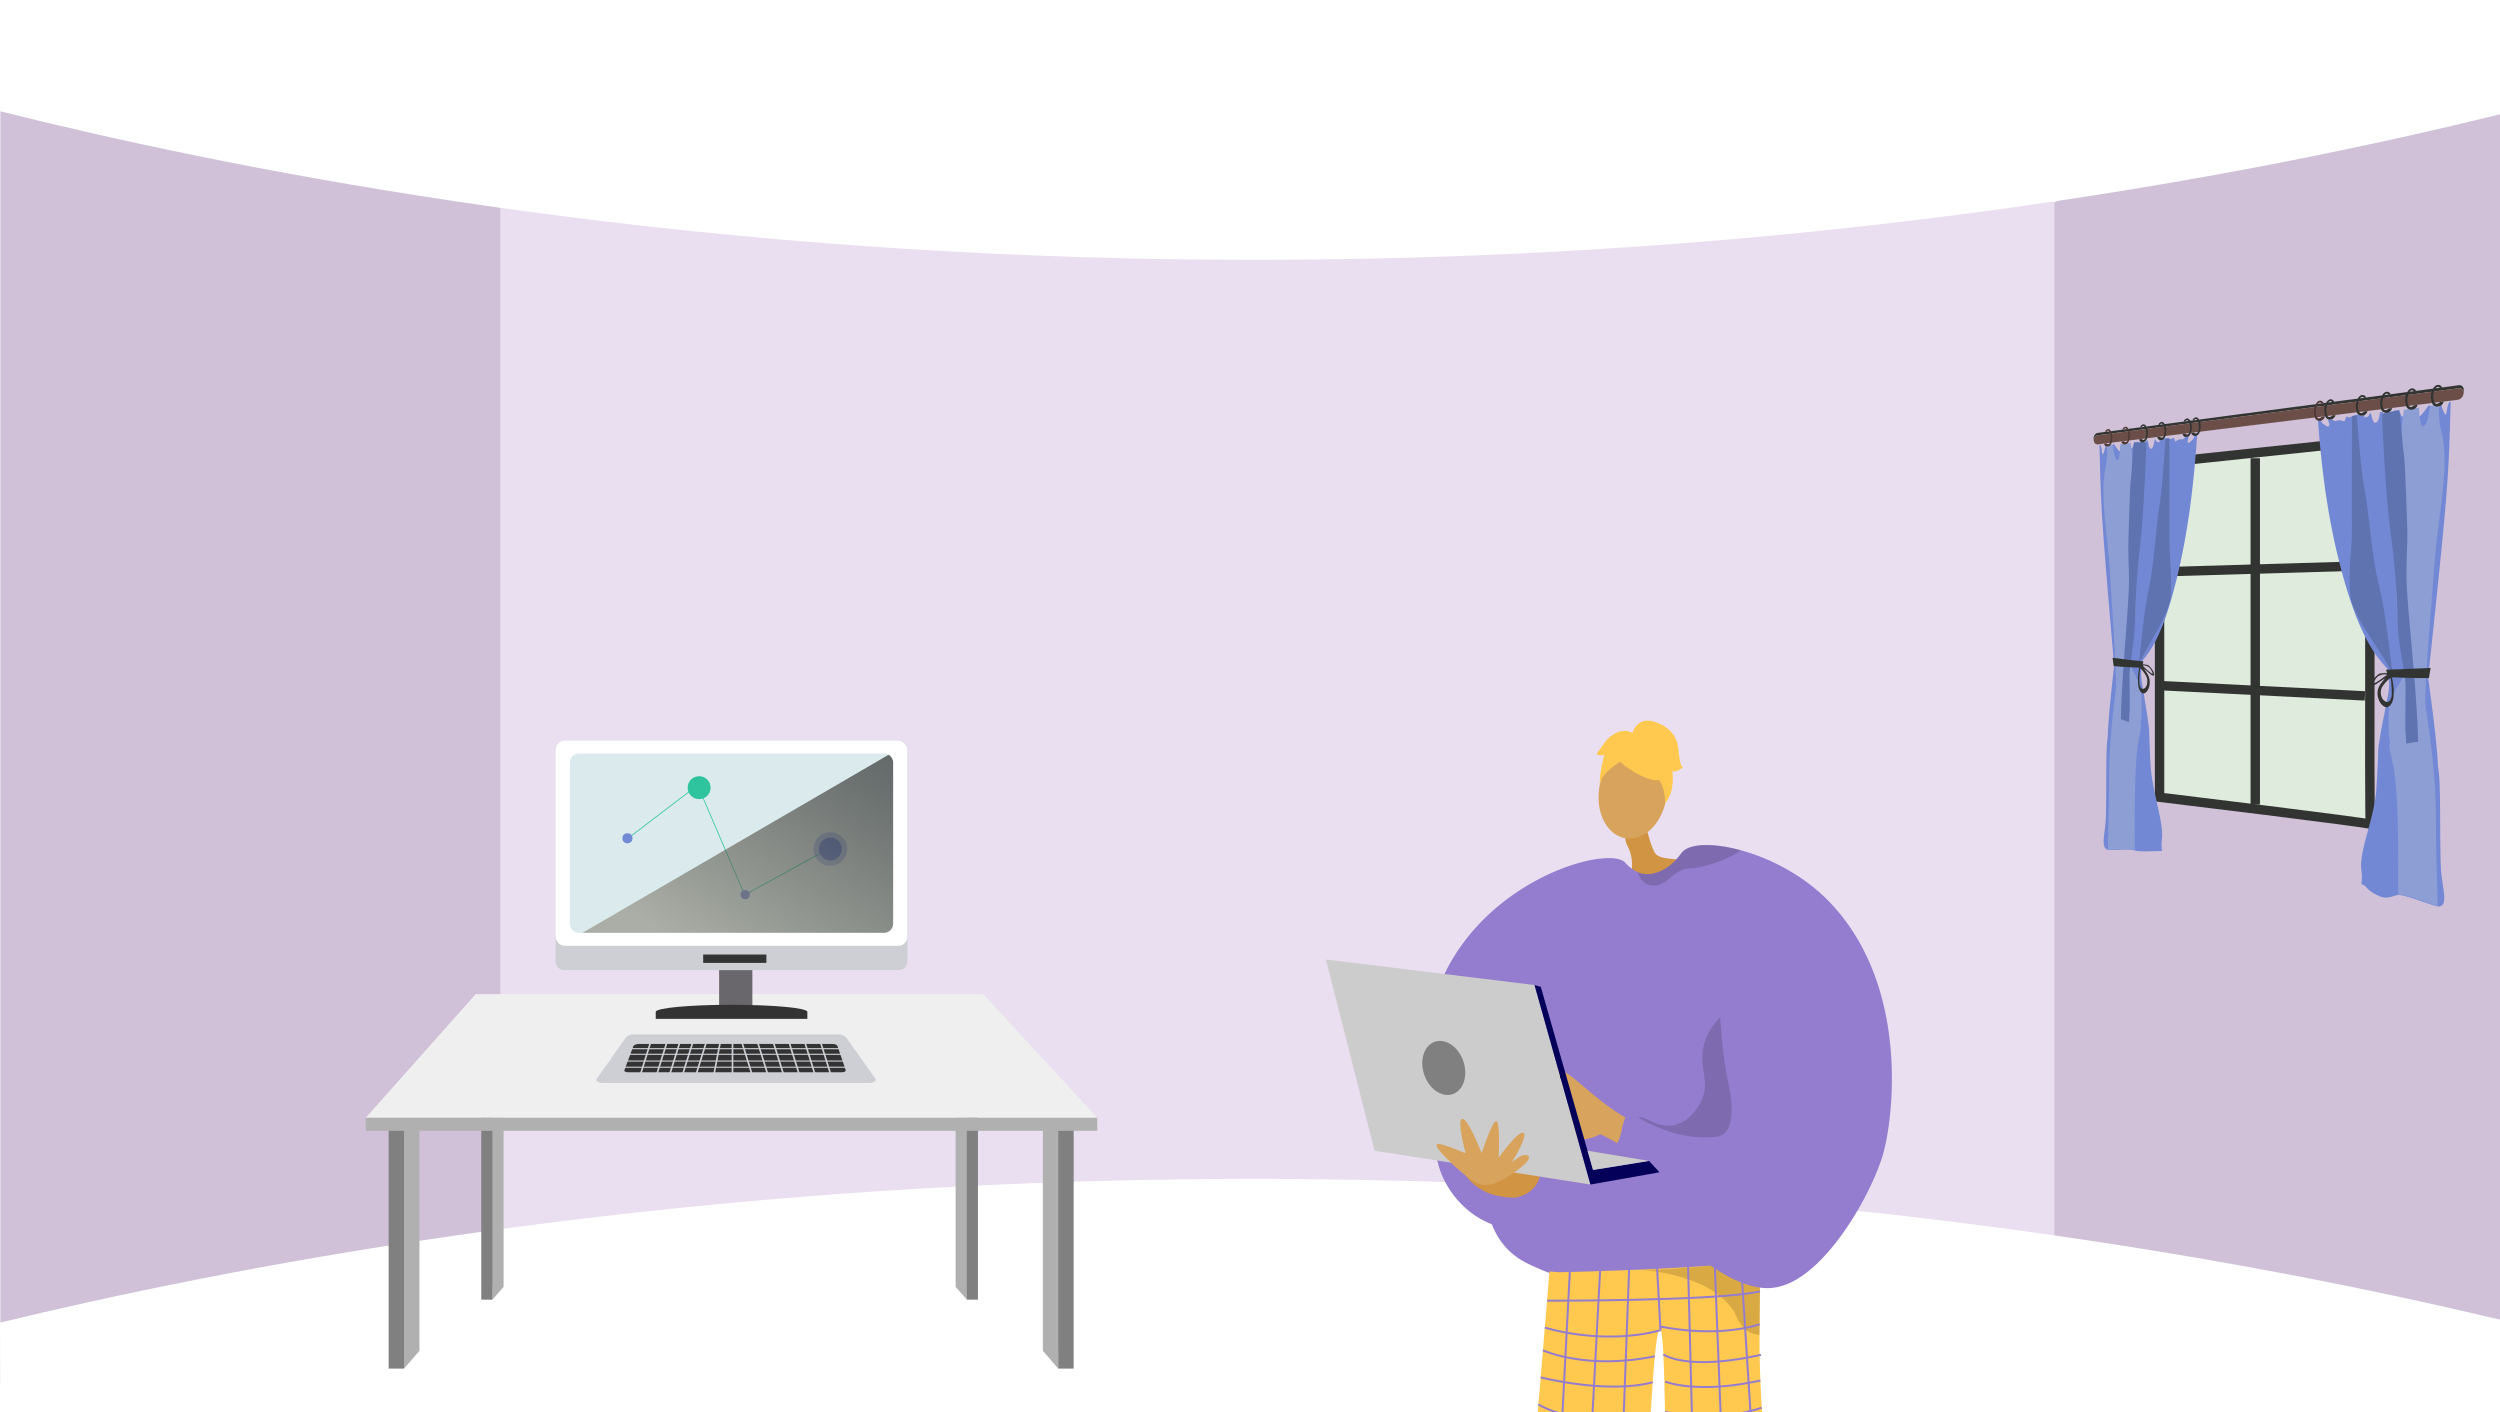 <svg xmlns="http://www.w3.org/2000/svg" xmlns:xlink="http://www.w3.org/1999/xlink" width="1366" height="771.511" viewBox="0 0 1366 771.511"><defs><style>.a,.ab,.af,.f{fill:none;}.b{fill:#d0c1d9;}.c{fill:#eadff1;}.d{fill:#fff;}.e{fill:#deebdd;}.f{stroke:#323431;stroke-width:5.136px;}.ab,.af,.f{stroke-miterlimit:10;}.g{fill:#7288d4;}.h{fill:#5f73b1;}.i{fill:#8d9ed4;}.j{fill:#323431;}.k{fill:#6c4e49;}.l{fill:#4f3936;}.m{fill:#b0b0b0;}.n{fill:gray;}.o{fill:#efefef;}.p{fill:#cecfd5;}.q{fill:#333;}.r{fill:#69676b;}.s{fill:#b6d7db;opacity:0.49;}.t{clip-path:url(#a);}.u{fill:#d8a35d;}.v{fill:#62548a;}.w{fill:#d19442;}.x{fill:#ffc84f;}.y{fill:#947dce;}.z{opacity:0.3;}.aa{opacity:0.5;}.ab{stroke:#947dce;stroke-width:1.102px;}.ac{opacity:0.15;}.ad{fill:#ccc;}.ae{fill:#04005a;}.af{stroke:#2fc49e;stroke-width:0.434px;}.ag{fill:#2fc49e;}.ah,.ai{fill:#728ad6;}.ai{opacity:0.4;}.aj{opacity:0.6;mix-blend-mode:screen;isolation:isolate;fill:url(#b);}</style><clipPath id="a"><rect class="a" width="429.34" height="462.323" transform="translate(861.615 1963.433)"/></clipPath><linearGradient id="b" x1="0.323" y1="1.083" x2="1.405" y2="0.125" gradientUnits="objectBoundingBox"><stop offset="0" stop-color="#8a8677"/><stop offset="0.171" stop-color="#706d60"/><stop offset="0.74" stop-color="#1f1e1b"/><stop offset="1"/></linearGradient></defs><g transform="translate(-201.104 -1654.246)"><path class="b" d="M1567.1,1663.782v758.464l-242.228-67.587-32.991-6.262,1.636-558.092,30.118-25.56Z"/><path class="b" d="M517.4,1779.717l-16.051,556.371-300.044,74.4V1660.433L500.15,1754Z"/><path class="c" d="M899.082,1743.317H474.474V2360.7h849.165V1743.317Z"/><path class="d" d="M201.1,1715.026c121.657,30.38,335.7,73.888,615,80.372,352.971,8.194,622.428-47.1,751-78.7v-62.454H201.1Z"/><path class="d" d="M201.1,2376.929c121.657-29.39,335.7-71.48,615-77.753,352.971-7.927,622.428,45.569,751,76.134V2422.5l-1365.8,2.747Z"/><path class="e" d="M1492.658,1895.418l-111.57,11.758v182.675s115.894,14.027,115.181,14.79,0-205.724,0-205.724l-.95-3.78Z"/><path class="f" d="M1492.658,1895.418l-111.57,11.758v182.675s115.894,14.027,115.181,14.79,0-205.724,0-205.724l-.95-3.78Z"/><line class="f" y2="189.205" transform="translate(1433.377 1904.633)"/><line class="f" x2="110.049" y2="5.538" transform="translate(1383.249 2028.949)"/><line class="f" y1="3.213" x2="110.049" transform="translate(1383.249 1963.433)"/><path class="g" d="M1469.857,1884.192s-1.813.039,1.886,2.523c3.73,2.505,1.25-3.388,1.25-3.388l2.769.158s.891,1.2,1.748.736a5.941,5.941,0,0,1,2.6-.313l2,.621s1.05-3.508,1.689-2.529c.525.8,2.667-.371,4.3-1.047l2.061-.221c.872.428,1.424,1.425,2.331.387,1.233-1.409.04,2.505.618,1.511s1.971.274,2.785-2.365c.018-.058.035-.109.053-.158l.548-.06c.474,1.2.964,5.052,2.274,5.158,1.714.139,2.317-2.506,2.769-5.719l1.52-.173a9.063,9.063,0,0,1,.112,2.71c-.354,2.761,3.1,2.312,3.1,2.312s.1-2.918.62-3.64a18.17,18.17,0,0,1,2.519-2.136q1.334-.164,2.673-.335c.142.512.3,1.139.539,1.783.734,1.95.475,2.031,2.755,1.562s1.728,1.57,2.134-.251c.371-1.665.337-1.824.835-3.925q.744-.1,1.49-.211a33.325,33.325,0,0,0,1.333,3.146c1.624,3.214,2.819.717,4.8-1.63a29.9,29.9,0,0,0,1.951-2.738l.9-.148c.036.057.074.121.112.2.719,1.391,1.788,3.811,3.561,2.525,1.409-1.023,1.855-3.184,2.151-3.719l.216-.038h0c.346.64.151,1.623,1.548,4.664s1.4.127,2.04-3.018a9.4,9.4,0,0,1,.963-2.5l.772-.148c-.7,21.555-.777,32.583-2.845,56.79-2.058,24.1-6.12,62.122-8.861,87.9-.547,5.14-.732,1.86-.531,6.36.013.29.019.508.02.665.046.323.1.675.15,1.065,1.4,10.013,4.481,32.829,5.021,45.314.106,2.625.71,2.912,1.017,11.763.391,11.284.147,36.023.7,45.612s4.281,19.626-.956,20.276c-2.486.308-16.1-5.78-21.869-6.253-2.825-.232-5.757,2.874-11.035.544-7.51-3.315-6.309-5.49-9.167-6.322-.281-.082-.3-.168-.3-.2a.808.808,0,0,1-.207.2c1.1-8.009-1.151-7.094.536-16.679,1.694-9.622,6.815-23.175,7.641-34.794.487-6.845.854-15.079,1.054-20.914.166-4.873.666-5.023,1.123-8.911.114-.965.3-1.728.459-2.646.759-4.292,1.661-8.638,2.486-12.84.2-1.006.406-2.079.556-2.877.3-1.6.7-3.519.91-4.849a35.276,35.276,0,0,0,.4-7.732c-.019-.406-.057-.591-.086-.94s-.076-.661-.116-.981c-.02-.158-.047-.322-.065-.443-.035-.237-.1-.614-.133-.794a18.754,18.754,0,0,0-.464-1.906c-.16-.514-.171-.516-.324-.92-.57-.552-1.134-1.212-1.686-1.794-.218-.23-.445-.532-.7-.824-9.234-10.579-15.159-26.368-19.292-39.787-9.428-30.609-13.742-61.837-16.009-93.584l.365-.046Z"/><path class="h" d="M1485.085,1976.309c.192,3.669.165,4.177,1.169,7.215,3.26,9.872,10.991,20.277,16.431,28.97.2.317.479.717.634.967,1.3,2.082,2.75,4.545,3.839,6.542a5.834,5.834,0,0,1,.664,1.507,12.41,12.41,0,0,1,.394,2.854c.034.4.041.8.044,1.306.014,2.436-.207,4.995-.249,7.466v.019c-.021,1.87-.3,4.1-.437,5.849-.168,2.053-.292,3.666-.308,5.642,0,.018,0,.033,0,.046.015.452,0,.776.044,1.25.24,2.782.57,5.711.881,8.481.068.612.173,1.546.221,1.966.233,2.023.433,3.7.664,5.622.078-1.793.208-3.811.279-5.471s.043.057.121-2.352.619-8.588.587-11.827-.4-5.132-.646-8.764c-.148-2.161-.617-6.538-.879-9.28-.119-1.25-.281-2.873-.461-4.272-.3-2.354-.386-3.514-.735-6.162-1.765-13.355-3.236-27.4-6.516-40.362-.015-.057-.02-.083-.035-.145-.2-.835-.258-.99-.462-1.934-3.575-16.53-4.429-33.783-7.311-50.354-2.256-12.969-2.994-26.566-4.1-39.775-.906.319-1.828-.336-2.719.623.034,17.493-.164,41.946-.019,57.958C1486.323,1955.564,1484.376,1962.742,1485.085,1976.309Z"/><path class="i" d="M1506.375,2054.306a9.383,9.383,0,0,0,.014,1.773c1.968,11.038-1.955-2.351,1.877,14.052,3.864,16.543,3.158,53.773,3.185,69.473-.128,8.532.189-6.214.092,3.455,7.058.839,14.284,3.878,21.476,6.453-.383-17.122-.9-32.274-.963-50.272s-2.554-39.3-5.417-57.791c-.829-5.357-.039-11.442.052-16.759.019-1.1.222-4.318.325-5.859,1.116-16.6,3.28-42.856,4.353-57.514,1.659-22.646,8.055-51.134,4.226-68.774-2.036-9.38-1.7-8.68-2.055-17.646-1.452,1.029-3.082.575-4.594,1.111-.51,2.565-.918,6.815-1.977,8.989-2.145,4.4-3.02,1.467-3.569-1.663-.235-1.341-.458-4.7-.6-6.379-2.773.349-5.524.827-8.262,1.21-.629,5.521-1.476,11.054-1.794,16.563,0,.005.011.021.011.029-.45,12.565-.713,25.7.051,37.891.765,12.216-1.979,18.3-2.353,31.872s.768,37.288,3.976,51.571a19.109,19.109,0,0,1,.418,3.611,12.016,12.016,0,0,1-.747,4.582,1.35,1.35,0,0,1-.07.165c-1.613,3.368-3.905,6.028-5.575,9.375a12.4,12.4,0,0,0-.522,1.247,22.7,22.7,0,0,0-1.012,3.452,34.868,34.868,0,0,0-.628,5.862c0,.056-.007.158-.006.2a.3.3,0,0,1,0,.051C1506.368,2047.958,1506.177,2050.884,1506.375,2054.306Z"/><path class="h" d="M1511.914,1878.434c-3.06,1.137-6.373.155-9.234,2.2.591,16.939,2.363,46.974,4.208,61.246,2.168,16.758,2.716,22.255,3.563,34.66.848,12.427.333,21.072,2.213,32.5.734,4.467,1.058,6.759,1.73,10.652.385,2.231.41,2.681.7,4.629.012.08.012.111.018.16a49.058,49.058,0,0,1,.4,6.729c-.085,5.656-.1,16.081-.114,20.287s.165,1.907.2,3.637a14.175,14.175,0,0,0,.081,1.419c.052,1.231.175,2.685.231,4,2.15-.346,4.308-.81,6.487-1.006-.045-1.859-.033-.8-.095-3.062s.111,4.318-.057-1.482-1.264-23.018-1.868-29.429-.087-1.33-.479-6.108.516,6.842-.242-2.674c-.756-9.5-2.946-31.127-3.5-42.649s.579-20.846.282-31.087-.851-23.217-1.2-31.738-1.11-10.784-1.484-16.32-.865-9.549-1.172-12.925S1512.187,1880.889,1511.914,1878.434Z"/><path class="j" d="M1529.184,2019.2c-8.25.471-16.374.694-24.347.965.452,1.365.841,2.757,1.247,4.144,7.273.121,14.7.57,22.2.41C1528.584,2022.879,1528.879,2021.038,1529.184,2019.2Z"/><path class="j" d="M1504.656,2040.634c.737.234,1.551-.325,2.188-.793a4.13,4.13,0,0,0,.725-.794,3.663,3.663,0,0,0,.347-.547,10.019,10.019,0,0,0,1-3.434,34.246,34.246,0,0,0-.64-9.361c-.114-.613-.208-.992-.277-1.309-.132-.606-.158-.68-.282-1.175a2.013,2.013,0,0,0-1.418.11,1.268,1.268,0,0,0-.2.1,1.941,1.941,0,0,0-.237.13,8.128,8.128,0,0,0-1.8,1.564c-1.32,1.79-2.957,3.359-3.609,5.782C1499.469,2034.559,1501.27,2039.557,1504.656,2040.634Zm-1.953-11.039a20.54,20.54,0,0,1,3.728-4.278c.581-.6.5-.375,1.006-.421.3,2.777.52,5.478.573,8.24v.016c-.064,1.812-.426,3.675-1.845,4.451a1.166,1.166,0,0,1-.964.154C1501.995,2037.005,1501.231,2032.168,1502.7,2029.595Z"/><path class="j" d="M1496.955,2027.69c-.125,1.626,1.754.841,2.5.357s3.257-2.21,3.965-2.627.171-.072.676-.324,1.226-.527,1.789-.791c.04-.141.057-.225.095-.378s.081-.329.126-.507.081-.332.134-.544.128-.534.191-.765c-.149-.018-.163-.013-.343-.027s-.426-.02-.683-.031c-1.315-.057-3.655-.126-4.692.572C1499.225,2023.624,1497.08,2026.063,1496.955,2027.69Zm3.318-3.8c.723-.639,3.74-1.736,5.138-.891-1.843,1.151-4.992,3.8-6.746,4.444S1499.55,2024.523,1500.273,2023.885Z"/><path class="j" d="M1345.062,1894.347c.007.151.018.293.036.426a2.782,2.782,0,0,1,2.52-2.722l196.361-25.592s2.892-.836,3.33,2.092c.026-.276.037-.566.037-.878-.014-3.837-3.385-2.855-3.385-2.855l-196.354,25.932S1344.9,1890.864,1345.062,1894.347Z"/><path class="k" d="M1345.1,1894.773c.351,2.985,2.792,2.19,2.792,2.19l196.071-24.257c1.286-.264,3.075-1.049,3.348-4.153v0c-.438-2.928-3.33-2.092-3.33-2.092l-196.361,25.592A2.782,2.782,0,0,0,1345.1,1894.773Z"/><path class="j" d="M1534.269,1866.2a1.432,1.432,0,0,0-1.2-.606c-1.078.138-1.773,2.052-1.953,2.548-1.035,2.851-.365,6.524,1.182,6.743.334.047,1.007.124,2.047-.949.695-.025,1.317-.156,2.013-.181a3.962,3.962,0,0,1-1.5,2.028,3.515,3.515,0,0,1-3.992-.031c-.91-.679-1.082-1.7-1.318-3.09a8.14,8.14,0,0,1,.5-5.08c.356-.76,1.24-2.66,2.768-2.974,1.588-.326,2.683.925,2.562,1.386C1535.313,1866.239,1534.773,1866.108,1534.269,1866.2Z"/><path class="j" d="M1520.037,1868.075a1.387,1.387,0,0,0-1.165-.6c-1.045.134-1.719,2.017-1.894,2.505-1,2.806-.354,6.425,1.146,6.643.324.047.976.124,1.986-.93.674-.024,1.276-.151,1.952-.175a3.9,3.9,0,0,1-1.456,1.994,3.365,3.365,0,0,1-3.872-.038c-.882-.67-1.05-1.674-1.278-3.045a8.138,8.138,0,0,1,.486-5c.346-.748,1.2-2.617,2.685-2.923,1.54-.318,2.6.916,2.485,1.369C1521.049,1868.119,1520.526,1867.988,1520.037,1868.075Z"/><path class="j" d="M1506.232,1869.9a1.348,1.348,0,0,0-1.131-.593c-1.014.13-1.668,1.984-1.838,2.465-.974,2.762-.343,6.327,1.112,6.545.315.047.948.124,1.927-.912.654-.023,1.239-.147,1.894-.169a3.824,3.824,0,0,1-1.413,1.961,3.225,3.225,0,0,1-3.756-.044c-.856-.662-1.019-1.651-1.24-3a8.12,8.12,0,0,1,.472-4.926c.335-.737,1.167-2.576,2.6-2.874,1.494-.311,2.525.907,2.411,1.353C1507.214,1869.942,1506.706,1869.812,1506.232,1869.9Z"/><path class="j" d="M1492.834,1871.665a1.3,1.3,0,0,0-1.1-.586c-.984.126-1.619,1.951-1.784,2.424-.946,2.72-.333,6.234,1.08,6.451.305.047.919.124,1.87-.9.634-.021,1.2-.143,1.838-.163a3.768,3.768,0,0,1-1.371,1.93,3.093,3.093,0,0,1-3.646-.051c-.832-.653-.989-1.628-1.2-2.96a8.1,8.1,0,0,1,.458-4.852c.326-.725,1.133-2.536,2.529-2.827,1.45-.3,2.45.9,2.34,1.338C1493.788,1871.711,1493.294,1871.582,1492.834,1871.665Z"/><path class="j" d="M1475.417,1873.963a1.251,1.251,0,0,0-1.055-.577c-.946.121-1.557,1.909-1.715,2.373-.91,2.664-.32,6.112,1.038,6.328.293.046.884.123,1.8-.874.61-.019,1.156-.137,1.767-.155a3.675,3.675,0,0,1-1.318,1.889,2.93,2.93,0,0,1-3.506-.058c-.8-.643-.95-1.6-1.157-2.906a8.1,8.1,0,0,1,.44-4.757c.313-.71,1.09-2.483,2.432-2.765,1.394-.294,2.356.887,2.25,1.318C1476.334,1874.011,1475.859,1873.884,1475.417,1873.963Z"/><path class="l" d="M1469.675,1874.721a1.232,1.232,0,0,0-1.041-.574c-.934.119-1.537,1.9-1.693,2.355-.9,2.647-.316,6.072,1.025,6.288.289.046.872.123,1.774-.867.6-.018,1.141-.135,1.744-.153a3.654,3.654,0,0,1-1.3,1.876,2.874,2.874,0,0,1-3.459-.06c-.789-.639-.939-1.59-1.143-2.888a8.083,8.083,0,0,1,.435-4.726c.309-.705,1.075-2.466,2.4-2.745,1.377-.29,2.326.884,2.221,1.312C1470.58,1874.769,1470.112,1874.642,1469.675,1874.721Z"/><path class="g" d="M1399.754,1892.678s1.538-.353-1.588,2.711c-3.1,3.04-1.046-2.836-1.046-2.836l-2.3.729s-.732,1.277-1.434,1.03a4.417,4.417,0,0,0-2.115.254l-1.613.964s-.84-2.922-1.349-1.917c-.417.825-2.109.216-3.393-.049l-1.6.223c-.674.552-1.1,1.537-1.8.808-.943-.986-.031,2.2-.473,1.444s-1.5.623-2.118-1.514c-.014-.046-.027-.087-.04-.126l-.414.057c-.357,1.131-.725,4.568-1.707,4.906-1.276.439-1.722-1.725-2.057-4.4l-1.118.147a9.332,9.332,0,0,0-.083,2.342c.261,2.3-2.26,2.551-2.26,2.551a10.223,10.223,0,0,0-.449-2.98,9.425,9.425,0,0,0-1.811-1.334q-.951.116-1.9.225c-.1.457-.21,1.013-.381,1.6-.517,1.772-.335,1.793-1.934,1.814s-1.2,1.618-1.483.174c-.257-1.317-.233-1.455-.577-3.11-.341.035-.683.068-1.024.1-.228.774-.516,1.79-.913,2.843-1.1,2.936-1.912,1.09-3.246-.483a17.449,17.449,0,0,1-1.3-1.885c-.2.015-.4.028-.6.042-.024.053-.048.112-.074.18-.475,1.259-1.179,3.41-2.339,2.677-.918-.58-1.206-2.242-1.4-2.62l-.14.008h0a32.161,32.161,0,0,1-1,4.015c-.9,2.675-.9.339-1.306-2.065a6.855,6.855,0,0,0-.613-1.826l-.489.018c.44,17.057.492,25.836,1.811,44.944,1.324,19.176,3.967,49.746,5.774,70.749.362,4.215.485,1.55.352,5.208-.009.236-.013.412-.013.54-.031.261-.064.545-.1.86-.926,8.053-2.948,26.251-3.3,36.265-.069,2.1-.462,2.254-.661,9.341-.253,9.021-.095,28.976-.45,36.576s-2.746,14.732.619,16.541c1.621.872,10.785-.665,14.819.43s10.556.331,14.9.43c.216,0,.231-.066.227-.091a1.167,1.167,0,0,0,.16.233c-.847-7.315.889-5.927-.413-14.772-1.3-8.816-5.165-21.661-5.782-31.847-.362-5.986-.635-13.137-.783-18.191-.123-4.217-.493-4.409-.831-7.806-.084-.842-.218-1.519-.338-2.325-.559-3.764-1.219-7.577-1.822-11.245-.144-.876-.3-1.809-.4-2.5-.219-1.39-.507-3.056-.661-4.205a35.784,35.784,0,0,1-.292-6.608c.014-.344.041-.5.063-.794s.055-.558.083-.828c.015-.134.035-.271.048-.373.025-.2.073-.517.1-.669.075-.5.241-1.243.337-1.6.116-.429.124-.43.235-.767.415-.442.826-.977,1.23-1.447.16-.186.326-.434.513-.672,6.912-8.79,11.49-22.573,14.752-34.541,7.661-28.109,11.273-57.193,13.2-86.871l-.312.037Z"/><path class="h" d="M1387.3,1977.768a19.844,19.844,0,0,1-.923,6.432c-2.549,8.736-8.456,17.7-12.5,25.016-.146.264-.352.6-.466.8-.948,1.724-2.005,3.755-2.792,5.4a5.122,5.122,0,0,0-.479,1.244,12.024,12.024,0,0,0-.283,2.4c-.024.334-.029.672-.032,1.1-.009,2.063.149,4.248.18,6.346v.014c.015,1.591.211,3.5.314,5,.121,1.757.21,3.138.222,4.818,0,.015,0,.028,0,.039-.01.382,0,.658-.031,1.057-.173,2.338-.411,4.789-.634,7.1-.049.511-.124,1.29-.159,1.641-.167,1.686-.31,3.083-.476,4.681-.056-1.526-.149-3.25-.2-4.662s-.03.043-.086-2-.442-7.321-.42-10.054.285-4.3.462-7.352c.1-1.817.441-5.489.629-7.795.086-1.052.2-2.419.332-3.6.219-1.981.277-2.962.529-5.194,1.277-11.307,2.349-23.282,4.762-34.459.011-.049.015-.071.026-.125.151-.725.191-.86.343-1.679,2.673-14.463,3.317-29.518,5.509-44.286,1.735-11.683,2.3-23.764,3.166-35.614.707.1,1.429-.669,2.129,0-.027,15.53.13,37.2.015,51.432C1386.322,1959.394,1387.861,1965.663,1387.3,1977.768Z"/><path class="i" d="M1371.184,2044.646a9.355,9.355,0,0,1-.01,1.507c-1.419,9.127,1.421-1.782-1.354,11.694-2.754,13.38-2.254,44.852-2.274,58.067s-.133-5.278-.065,2.886c-4.933-1.121-9.842-.452-14.593-.168.25-13.731.59-25.864.629-40.4s1.678-31.492,3.579-46.279c.554-4.315.025-9.347-.035-13.7-.013-.9-.148-3.539-.217-4.8-.742-13.577-2.172-34.921-2.877-46.765-1.084-18.2-5.2-40.407-2.748-55.039,1.319-7.868,1.1-7.247,1.331-14.535.946.572,2.015-.088,3.012.076.338,2,.609,5.388,1.313,6.982,1.437,3.25,2.026.7,2.4-1.969.159-1.144.31-3.951.4-5.354,1.89-.221,3.786-.334,5.693-.525.441,4.509,1.037,9,1.261,13.575a.128.128,0,0,0-.008.027c.318,10.491.505,21.5-.035,31.831-.539,10.317,1.4,15.239,1.667,26.668s-.546,31.449-2.808,43.339a18.518,18.518,0,0,0-.293,3,12.231,12.231,0,0,0,.523,3.875,1.237,1.237,0,0,0,.049.143c1.136,2.926,2.763,5.322,3.958,8.275.12.3.25.679.375,1.1a23.735,23.735,0,0,1,.729,3.014,35.939,35.939,0,0,1,.455,5.042c0,.048.005.136,0,.168s0,.034,0,.044C1371.189,2039.245,1371.328,2041.754,1371.184,2044.646Z"/><path class="h" d="M1367.219,1896.056c2.179.381,4.57-1.087,6.661.111-.434,14.619-1.729,40.53-3.067,52.86-1.559,14.36-1.952,19.036-2.555,29.54-.6,10.488-.238,17.778-1.569,27.351-.518,3.723-.745,5.632-1.217,8.861-.27,1.847-.288,2.222-.492,3.835-.008.066-.008.091-.012.132a48.484,48.484,0,0,0-.279,5.6c.059,4.732.07,13.443.08,16.958a17.3,17.3,0,0,1-.139,3.017c-.024,1.442-.021.154-.057,1.176s-.122,2.222-.16,3.316c-1.492-.541-2.976-1.177-4.462-1.589.031-1.527.023-.655.065-2.513s-.076,3.546.039-1.214.86-18.884,1.273-24.145.06-1.1.328-5.03-.353,5.634.166-2.2,2.034-25.8,2.42-35.421-.4-17.355-.2-25.911.592-19.457.835-26.619.778-9.179,1.04-13.876.609-8.157.826-11.047S1367.026,1898.171,1367.219,1896.056Z"/><path class="j" d="M1355.405,2013.65c5.542.784,11.18,1.378,16.9,2.027-.329,1.14-.612,2.3-.906,3.461-5.2-.332-10.345-.392-15.4-.951Q1355.7,2015.917,1355.405,2013.65Z"/><path class="j" d="M1375.525,2025.163c-.482-2.132-1.689-3.589-2.657-5.207a7.155,7.155,0,0,0-1.311-1.444,1.557,1.557,0,0,0-.172-.125,1.037,1.037,0,0,0-.144-.093,1.3,1.3,0,0,0-1.025-.177c-.088.414-.108.474-.2.981-.05.264-.118.579-.2,1.093a33.6,33.6,0,0,0-.46,7.883,10.466,10.466,0,0,0,.717,2.992,3.763,3.763,0,0,0,.249.493,3.994,3.994,0,0,0,.524.738c.46.453,1.052,1,1.588.868C1374.919,2032.544,1376.256,2028.391,1375.525,2025.163Zm-3.489,5.5a.794.794,0,0,1-.7-.213c-1.025-.776-1.286-2.386-1.332-3.928v-.013c.038-2.339.195-4.615.413-6.954.364.07.306-.127.727.421a19.336,19.336,0,0,1,2.719,3.9C1374.948,2026.193,1374.384,2030.289,1372.036,2030.663Z"/><path class="j" d="M1375.334,2018.018c-.767-.661-2.485-.735-3.444-.761-.186-.005-.364-.013-.495-.012s-.14,0-.248,0c.045.2.1.479.137.662s.066.316.1.471.063.306.091.439.04.205.069.328c.409.259.933.538,1.3.785s-.024-.083.494.319,2.378,2.051,2.93,2.52,1.963,1.283,1.869-.137S1376.437,2018.969,1375.334,2018.018Zm1.521,4.282c-1.306-.677-3.627-3.148-4.972-4.242,1.019-.64,3.239.477,3.775,1.071S1378.166,2022.979,1376.855,2022.3Z"/><path class="l" d="M1352.077,1890.24c.158-.279.435-.672.78-.72.7-.1,1.158,1.317,1.276,1.684.681,2.116.24,5.218-.773,5.674-.218.1-.656.281-1.332-.4-.45.105-.851.111-1.3.215a2.291,2.291,0,0,0,.968,1.362,2.138,2.138,0,0,0,2.6-.735,5.012,5.012,0,0,0,.868-2.747,7.6,7.6,0,0,0-.331-4.03c-.235-.549-.815-1.916-1.814-1.871a1.94,1.94,0,0,0-1.662,1.611C1351.4,1890.473,1351.75,1890.264,1352.077,1890.24Z"/><path class="l" d="M1361.561,1888.988c.163-.283.447-.681.8-.73.721-.1,1.188,1.331,1.309,1.7.7,2.142.246,5.284-.793,5.747-.223.1-.673.285-1.366-.4-.461.107-.872.114-1.332.22a2.313,2.313,0,0,0,.993,1.377,2.212,2.212,0,0,0,2.667-.748,5.028,5.028,0,0,0,.89-2.783,7.6,7.6,0,0,0-.339-4.081c-.241-.555-.836-1.938-1.86-1.891a1.979,1.979,0,0,0-1.7,1.635C1360.869,1889.226,1361.227,1889.014,1361.561,1888.988Z"/><path class="j" d="M1371.288,1887.7c.167-.286.458-.69.821-.741.739-.1,1.218,1.347,1.342,1.723.716,2.168.252,5.352-.813,5.822-.23.1-.691.29-1.4-.4-.473.108-.9.116-1.367.224a2.345,2.345,0,0,0,1.019,1.393,2.288,2.288,0,0,0,2.736-.762,5.061,5.061,0,0,0,.912-2.82,7.6,7.6,0,0,0-.347-4.132c-.247-.562-.858-1.962-1.908-1.912a2.019,2.019,0,0,0-1.748,1.658C1370.578,1887.946,1370.945,1887.731,1371.288,1887.7Z"/><path class="j" d="M1381.266,1886.388c.172-.291.471-.7.842-.752.759-.1,1.251,1.362,1.378,1.743.735,2.194.259,5.42-.835,5.9-.235.1-.708.3-1.437-.405-.485.11-.918.119-1.4.229a2.092,2.092,0,0,0,3.852.634,5.1,5.1,0,0,0,.937-2.859,7.607,7.607,0,0,0-.357-4.185c-.254-.569-.881-1.986-1.958-1.933a2.062,2.062,0,0,0-1.793,1.682C1380.538,1886.634,1380.914,1886.415,1381.266,1886.388Z"/><path class="j" d="M1395.11,1884.561c.178-.3.487-.714.872-.767.786-.109,1.295,1.383,1.427,1.77.761,2.232.268,5.516-.865,6.006-.243.105-.733.3-1.488-.41-.5.114-.951.123-1.452.237a2.4,2.4,0,0,0,1.082,1.432,2.483,2.483,0,0,0,2.907-.8,5.13,5.13,0,0,0,.971-2.912,7.613,7.613,0,0,0-.37-4.259c-.263-.578-.912-2.018-2.028-1.963a2.128,2.128,0,0,0-1.858,1.717C1394.355,1884.813,1394.745,1884.59,1395.11,1884.561Z"/><path class="j" d="M1399.907,1883.928c.18-.3.493-.719.883-.773.8-.11,1.31,1.391,1.444,1.78.77,2.245.271,5.549-.875,6.043-.247.106-.743.3-1.507-.411-.509.114-.962.124-1.469.239a2.41,2.41,0,0,0,1.095,1.44,2.524,2.524,0,0,0,2.943-.8,5.151,5.151,0,0,0,.982-2.93,7.609,7.609,0,0,0-.375-4.284c-.265-.582-.922-2.031-2.052-1.974a2.149,2.149,0,0,0-1.88,1.729C1399.143,1884.182,1399.538,1883.957,1399.907,1883.928Z"/><path class="m" d="M430.284,2272.126v120.213l-8.417,9.712-4.209-133.486Z"/><path class="n" d="M413.45,2268.565v133.486h8.417V2272.126Z"/><path class="m" d="M770.925,2272.126v120.213l8.417,9.712,4.209-133.486Z"/><path class="n" d="M787.759,2268.565v133.486h-8.417V2272.126Z"/><path class="m" d="M476.271,2242.141v115.218l-6.1,7.042-3.051-124.842Z"/><path class="n" d="M464.065,2239.559V2364.4h6.1v-122.26Z"/><path class="m" d="M723.253,2242.141v115.218l6.1,7.042,3.051-124.842Z"/><path class="n" d="M735.458,2239.559V2364.4h-6.1v-122.26Z"/><path class="o" d="M400.933,2265l60.085-67.553H738.363L800.637,2265Z"/><rect class="m" width="399.704" height="7.122" transform="translate(400.933 2265.004)"/><path class="p" d="M676.085,2246H530.4c-1.617,0-4.28-1-3.28-2.23l15.728-22.338a5.578,5.578,0,0,1,4.546-1.987H658.879a6.041,6.041,0,0,1,4.912,2.141l15.569,21.967C680.451,2244.955,677.859,2246,676.085,2246Z"/><path class="q" d="M660.955,2240.141H544.317c-1.294,0-2.281-.5-2.076-1.047l4.918-13.2c.265-.712,1.7-1.236,3.374-1.236h105.2c1.491,0,2.756.47,2.971,1.1l4.508,13.275C663.391,2239.622,662.329,2240.141,660.955,2240.141Z"/><rect class="p" width="121.634" height="0.614" transform="translate(541.907 2226.933)"/><rect class="p" width="121.634" height="0.614" transform="translate(541.907 2230.005)"/><rect class="p" width="121.634" height="0.614" transform="translate(541.907 2233.69)"/><rect class="p" width="121.634" height="0.614" transform="translate(541.907 2237.069)"/><rect class="p" width="0.921" height="20.272" transform="translate(556.638 2222.039) rotate(17.439)"/><rect class="p" width="0.921" height="20.272" transform="translate(565.545 2222.039) rotate(17.439)"/><rect class="p" width="0.921" height="20.272" transform="translate(572.61 2222.039) rotate(17.439)"/><rect class="p" width="0.921" height="20.272" transform="translate(579.674 2222.039) rotate(17.439)"/><rect class="p" width="0.921" height="20.272" transform="translate(587.046 2222.039) rotate(17.439)"/><rect class="p" width="0.921" height="20.272" transform="translate(594.526 2221.809) rotate(10.978)"/><rect class="p" width="0.921" height="20.272" transform="translate(600.881 2221.711)"/><rect class="p" width="0.921" height="20.272" transform="translate(648.545 2222.315) rotate(-17.439)"/><rect class="p" width="0.921" height="20.272" transform="translate(639.945 2222.315) rotate(-17.439)"/><rect class="p" width="0.921" height="20.272" transform="translate(631.344 2222.315) rotate(-17.439)"/><rect class="p" width="0.921" height="20.272" transform="translate(622.744 2222.315) rotate(-17.439)"/><rect class="p" width="0.921" height="20.272" transform="translate(614.143 2222.315) rotate(-17.439)"/><rect class="p" width="0.921" height="20.272" transform="translate(605.543 2222.315) rotate(-17.439)"/><rect class="r" width="18.165" height="22.433" transform="translate(594.031 2183.495)"/><path class="p" d="M692.274,2184.341h-182.9a4.843,4.843,0,0,1-4.687-4.985v-115.5a4.843,4.843,0,0,1,4.687-4.985h182.9a4.844,4.844,0,0,1,4.688,4.985v115.5A4.844,4.844,0,0,1,692.274,2184.341Z"/><path class="q" d="M559.4,2210.968v-3.846c0-2.133,18.552-3.857,41.422-3.857s41.42,1.724,41.42,3.857v3.846Z"/><rect class="q" width="34.532" height="4.565" transform="translate(585.322 2175.802)"/><rect class="d" width="192.201" height="112.166" rx="4.985" transform="translate(504.687 2058.867)"/><path class="s" d="M689.113,2070.965v87.97a4.98,4.98,0,0,1-4.98,4.98H517.443a4.989,4.989,0,0,1-4.99-4.98v-87.97a4.989,4.989,0,0,1,4.99-4.98h166.69a4.986,4.986,0,0,1,4.98,4.98Z"/><g class="t"><path class="u" d="M1143.245,2482.2s-.323,147.595,6.028,149.541c11.4,3.562,55.763,14.554,8.125,15.679-24.17,3.718-22.9-1.807-23.716-6.312-.667-3.68-12.522-134.635-14.5-144.72-.443-2.259-.71-3.624-.71-3.624Z"/><path class="u" d="M1054.978,2481.773s-9.415,146.743-15.787,148.621c-11.438,3.441-55.918,13.962-8.3,15.592,24.128,3.974,22.919-1.564,23.784-6.06.707-3.673,6.471-31.51,8.557-41.574.467-2.254,17.456-116.02,17.456-116.02Z"/><path class="v" d="M1057.727,2630.793c.509-2.08-14.726-3.467-16.631-1.933s-32.883,4.547-33.234,13.492,42.415,6.339,45.439,6.442S1056.727,2634.88,1057.727,2630.793Z"/><path class="v" d="M1131.6,2628.407c-.486-2.085,18-1.11,19.889.444s29.11,6.195,29.363,15.144-42.481,5.888-45.506,5.959S1132.556,2632.5,1131.6,2628.407Z"/><path class="w" d="M1099.346,2101.626c.546,1.349,3.787,16.4,6.589,19.367s11.93,2.333,11.61,3.142-6.851,16.32-18.164,17.506-7.945-7.146-7.945-7.146a22.186,22.186,0,0,0-1.146-18.171C1085.3,2106.754,1099.346,2101.626,1099.346,2101.626Z"/><ellipse class="u" cx="24.934" cy="18.524" rx="24.934" ry="18.524" transform="translate(1071.07 2109.426) rotate(-81.107)"/><path class="x" d="M1088.582,2072.425s28.935,22.365,23.928-6.949C1109.045,2045.194,1068.941,2056.588,1088.582,2072.425Z"/><path class="x" d="M1094.223,2066.51s-19.358,7.556-19.292,18.235c0,0,1-31.694,18.741-29.672s24.3,4.784,17.546,37.393C1111.218,2092.466,1110.226,2065.515,1094.223,2066.51Z"/><path class="x" d="M1092.872,2055.153s2.419-9.54,11.929-6.622,12.813,9.066,13.336,14.771,1.264,10.04,2.653,10.261c0,0-4.818,3.451-5.991,1.858,0,0,2.05,10.435-3.811,17.8,0,0,.166-12.758-6.565-15.234S1092.872,2055.153,1092.872,2055.153Z"/><path class="x" d="M1093.776,2055.211s-6.3-5.219-14.761,3.274l-5.468,7.564s1.173,1.592,4.169.663c0,0-2.792,9.459-2.325,15.123L1082.1,2066Z"/><path class="y" d="M1202.908,2313.306c-1.334,9.575-17.471,15.425-29.412,31.683-5.786,7.882-21.277,14.141-35.045,14.647-33.828,1.3-61.254,4.486-102.007-14.647-46.871-22.005-10.87-103.577-13.583-112.771-3.566-12.143,62.4-47.3,66.668-48.718s69.573-5.471,71.456-4.844S1206.664,2286.295,1202.908,2313.306Z"/><path class="x" d="M1047.706,2348.952c2.369.216,3.645.275,5.339.453,12-.287,63.832-1.655,91.857-4.464,9.887-.992,16.81-2.162,17.974-3.534a1.049,1.049,0,0,1,0,.113c-.006,1.531-.116,19.06-.343,42.041-.448,45.366,7.178,109.983,13.593,129.418,1.385,4.2-63.251.549-63.251.549-2.257-46.7-1.413-128.891-4.478-132.441-3.729-4.318-6.243,68.054-10.12,128.692-25.191,7.662-65.721,5.427-65.369,2.831C1037.083,2481.765,1047.706,2348.952,1047.706,2348.952Z"/><g class="z"><path d="M1095.777,2348.007l-.58-.022S1095.4,2347.99,1095.777,2348.007Z"/><path class="aa" d="M1095.777,2348.007c15.488.546,49.125-3.066,49.125-3.066,9.887-.992,16.81-2.162,17.974-3.534a1.049,1.049,0,0,1,0,.113c-.006,1.531-.116,19.06-.343,42.041a11.506,11.506,0,0,1-1.63-.114,12.66,12.66,0,0,1-8.423-5.372,27.593,27.593,0,0,1-3.468-6.407C1136.542,2350.566,1100.741,2348.231,1095.777,2348.007Z"/></g><line class="ab" x1="8.841" y2="169.279" transform="translate(1050.201 2345.711)"/><line class="ab" x1="8.848" y2="166.338" transform="translate(1066.562 2348.38)"/><line class="ab" x1="6.168" y2="165.062" transform="translate(1085.094 2347.694)"/><line class="ab" x2="1.863" y2="34.055" transform="translate(1106.531 2347.033)"/><line class="ab" x2="4.337" y2="167.946" transform="translate(1123.478 2346.299)"/><line class="ab" x2="6.657" y2="169.256" transform="translate(1138.057 2345.562)"/><line class="ab" x2="10.871" y2="170.047" transform="translate(1152.39 2344.941)"/><path class="ab" d="M1046.408,2364.935s92.212.3,116.334-5.037"/><path class="ab" d="M1108.394,2381.087c-31.877,8.589-63.2-1.45-63.2-1.45"/><path class="ab" d="M1107.951,2378.953s29.414,6.8,54.634-1.111"/><path class="ab" d="M1044.166,2392.059s23.736,10.98,61.152,3.238"/><path class="ab" d="M1042.921,2406.854s36.591,9.312,61.24,2.637"/><path class="ab" d="M1041.667,2421.553s19.022,13.425,61.374,5.2"/><path class="ab" d="M1040.2,2438.461s28.683,13.24,62.049,1.919"/><path class="ab" d="M1038.822,2453.952s20.478,13.048,62.5,3.134"/><path class="ab" d="M1037.369,2469.835s28.039,12.948,63.248-.019"/><path class="ab" d="M1036.193,2482.231s16.854,14.644,63.66,1.22"/><path class="ab" d="M1034.782,2496.306s26.754,12.458,64.277.763"/><path class="ab" d="M1109.956,2394.283s12.579,9.362,53.371.241"/><path class="ab" d="M1110.937,2409.151s17.382,7.1,52.04-.6"/><path class="ab" d="M1110.841,2425.705s26.65,6.676,52.8-2.287"/><path class="ab" d="M1111.072,2439.419s26.067,10.106,53.685-2.325"/><path class="ab" d="M1111.311,2454.476s24.717,7.373,54.821-2.374"/><path class="ab" d="M1111.561,2468.937s20.923,8.193,56.174-2.432"/><path class="ab" d="M1112.129,2481.716s24.913,11.331,57.472-1.17"/><path class="ab" d="M1112.254,2497.716s28.122,8.067,59.837-1.908"/><path class="ac" d="M1096.308,2265.043c2.56-2.234,9.8,5.97,19.479,3.99,9-1.842,13.932-11.223,14.55-12.438,5.491-10.807-.8-18.207,1.408-29.8,1.371-7.19,6.158-16.754,21.59-26.519l10.561,85.188h0l-57.5,4.928C1095.158,2271.685,1094.713,2266.436,1096.308,2265.043Z"/><path class="u" d="M1161.181,2261.22l-10.012,27.175s-34.043-9.293-56.212-20.377-35.682-29.325-42.834-29.325-27.353,4.738-28.962,7.42,3.754,4.827,6.7,5.095,9.118-1.073,9.118-1.073-2.95,5.632-5.363,10.727,2.681,8.85,4.29,9.386c0,0,4.559,5.9,8.314,5.9,0,0,6.972,7.516,13.14,5.9s-.536-6.172-.536-6.172a16.765,16.765,0,0,0,8.582.805,25.887,25.887,0,0,0,8.045-2.682s11.309,4.59,18.094,12.559c14.816,17.4,33.558,47.171,45.821,54.038,17.878,10.011,26.1,15.732,37.544,10.369s31.646-41.868,36.472-62.216C1213.386,2288.753,1180.49,2287.322,1161.181,2261.22Z"/><path class="y" d="M1229.5,2286.564c-7.03,22.01-27.952,57.778-49.559,68.272a33.583,33.583,0,0,1-8.33,2.8c-25.946,5.113-70.167-34.9-88.242-76.524,5.629-8.555,2.2-10.988,7.827-19.543,13.152,9.127,30.161,15.473,46.329,13.937a10.668,10.668,0,0,0,5.573-1.716,9.624,9.624,0,0,0,3.038-5.09c2.433-8.185.538-16.763-1.11-24.892a183.783,183.783,0,0,1-3.229-24.5c-.1-1.558-1.547-12.288-.224-13.118-20.373,12.827-80.707-2.7-101.08,10.125-7.792,4.9,24.387,38.167,16.6,43.066-12.435,65.559-8.084,49.469-16.6,65.705-30.026,5.965-52.653-19.028-54.739-41.3-3.957-42.293-12.411-77.6,15.014-114.523,29.309-39.457,79.978-51.869,88.241-43.807a20.608,20.608,0,0,0,7.1,5.4,12.745,12.745,0,0,0,2.916.852,16.424,16.424,0,0,0,8.757-1.255c7.366-2.938,10.977-8.9,12.524-10.641,4.182-4.732,16.83-5.113,31.843-1.031,15.608,4.238,33.772,13.309,47.63,27.324C1245.3,2192.145,1235.727,2267.055,1229.5,2286.564Z"/><path d="M1041.381,2249.554a.888.888,0,0,1-.838-1.184,94.049,94.049,0,0,1,7.325-15.73.888.888,0,1,1,1.507.941,93.862,93.862,0,0,0-7.155,15.379A.888.888,0,0,1,1041.381,2249.554Z"/><path d="M1049.694,2255.454a.938.938,0,0,1-.215-.026.891.891,0,0,1-.648-1.078c.091-.358,2.226-8.8,5.762-13.965a.889.889,0,0,1,1.468,1c-3.359,4.909-5.483,13.308-5.5,13.391A.889.889,0,0,1,1049.694,2255.454Z"/><path class="w" d="M1028.981,2308.6s-8.793.274-15.938-3.023a28.554,28.554,0,0,1-10.86-8.786l17.7-4.4,22.687,3.574S1041.759,2306.267,1028.981,2308.6Z"/><path class="ad" d="M1070.128,2301.47,952.16,2283.008,925.576,2178.53l114,13.945Z"/><path class="ae" d="M1039.576,2192.474l3.428,1,28.536,100.034,30.583-4.946,5.73,6.223-37.725,6.687Z"/><path class="ad" d="M1102.123,2288.56l-30.583,4.946-2.995-10.5Z"/><path class="u" d="M989.823,2285.382s13.053,14.152,20.747,16.213,22.671-9.618,25.007-12.778,0-3.71-1.924-3.435-6.458,3.847-6.458,3.847,8.794-13.74,6.458-15.938-13.687,13.467-13.687,13.467,1.046-19.787-1.289-19.925-7.97,17.5-7.97,17.5-7.282-18.738-10.579-18.738,1.786,18.823,1.786,18.823-12.778-5.633-15.252-5.083S989.823,2285.382,989.823,2285.382Z"/><path class="n" d="M1000.688,2234.148c2.666,7.914.033,15.946-5.882,17.939s-12.872-2.807-15.538-10.722-.034-15.946,5.881-17.939S998.021,2226.233,1000.688,2234.148Z"/><path class="ac" d="M1152.15,2118.794c-4.631,4.26-20.62,9.956-27.627,9.956-8.914,0-12.042,9.542-19.869,9.385-6.077-.123-7.994-5.068-8.544-7.266a12.745,12.745,0,0,0,2.916.852,16.424,16.424,0,0,0,8.757-1.255c7.366-2.938,10.977-8.9,12.524-10.641C1124.489,2115.093,1137.137,2114.712,1152.15,2118.794Z"/></g><path class="af" d="M651.85,2119.117l-43.839,24.092L582.267,2083.3l-38.329,29.242"/><circle class="ag" cx="6.278" cy="6.278" r="6.278" transform="translate(576.83 2078.345)"/><circle class="ah" cx="6.278" cy="6.278" r="6.278" transform="translate(648.511 2111.886)"/><circle class="ah" cx="2.762" cy="2.762" r="2.762" transform="translate(541.177 2109.523)"/><circle class="ah" cx="2.52" cy="2.52" r="2.52" transform="translate(605.748 2140.548)"/><circle class="ai" cx="9.21" cy="9.21" r="9.21" transform="translate(645.579 2108.954)"/><path class="aj" d="M689.113,2070.965v87.97a4.98,4.98,0,0,1-4.98,4.98H519.393l167.23-97.26A4.971,4.971,0,0,1,689.113,2070.965Z"/></g></svg>